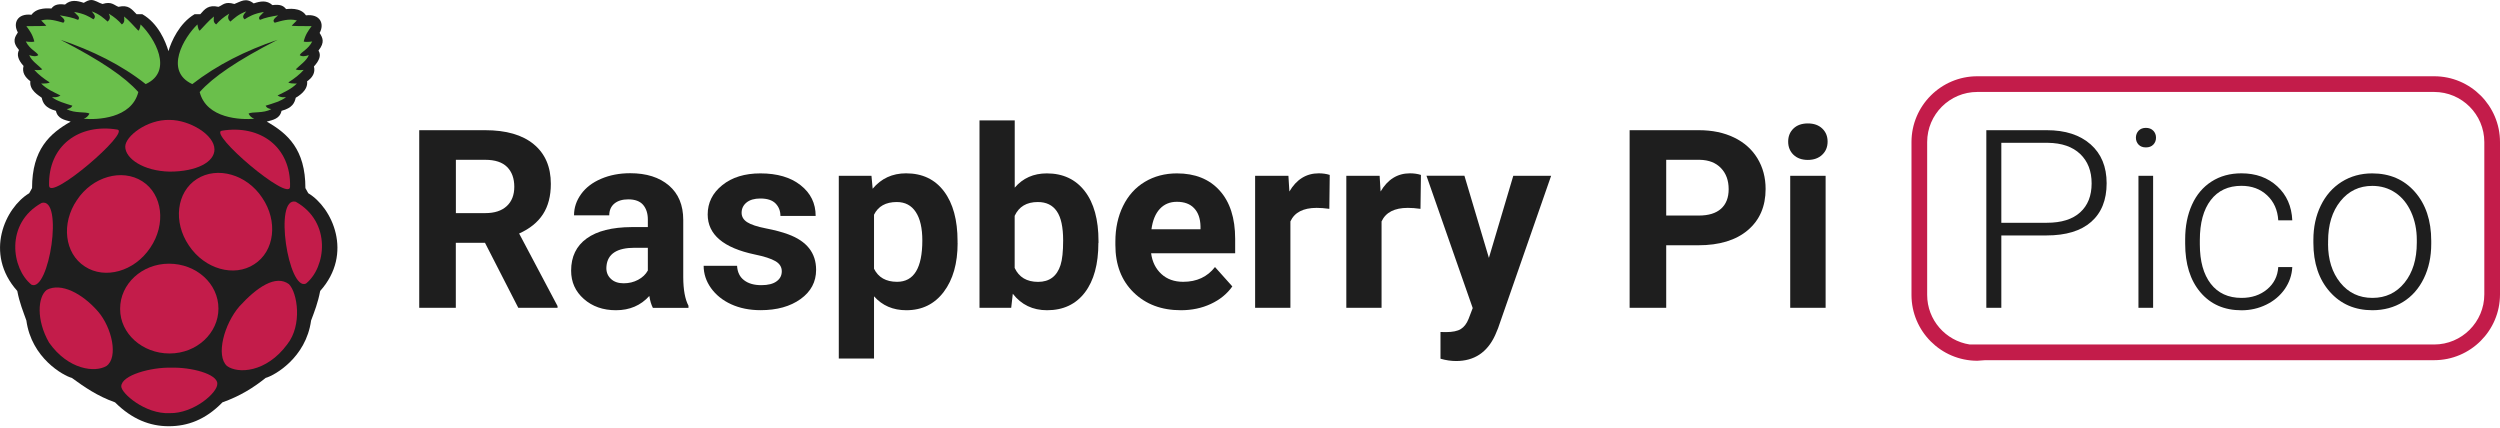 <svg width="333" height="57" viewBox="0 0 333 57" fill="none" xmlns="http://www.w3.org/2000/svg">
<g clip-path="url(#clip0)">
<path d="M64.599 32.337H60.715V40.997H55.841V17.342H64.629C67.422 17.342 69.579 17.963 71.093 19.212C72.607 20.46 73.372 22.217 73.372 24.495C73.372 26.107 73.023 27.455 72.327 28.53C71.631 29.605 70.571 30.468 69.148 31.103L74.265 40.77V40.997H69.034L64.599 32.337ZM60.715 28.386H64.652C65.878 28.386 66.824 28.076 67.498 27.455C68.171 26.834 68.504 25.971 68.504 24.881C68.504 23.768 68.187 22.89 67.551 22.247C66.915 21.611 65.946 21.286 64.636 21.286H60.723V28.386H60.715Z" fill="#1E1E1E"/>
<path d="M86.959 40.997C86.74 40.573 86.588 40.05 86.49 39.422C85.354 40.686 83.871 41.322 82.054 41.322C80.328 41.322 78.905 40.823 77.77 39.823C76.634 38.824 76.074 37.568 76.074 36.054C76.074 34.192 76.763 32.761 78.148 31.762C79.533 30.763 81.524 30.263 84.136 30.248H86.293V29.241C86.293 28.431 86.081 27.78 85.665 27.288C85.248 26.804 84.59 26.554 83.689 26.554C82.902 26.554 82.281 26.743 81.827 27.122C81.38 27.5 81.153 28.023 81.153 28.681H76.46C76.46 27.659 76.778 26.721 77.406 25.85C78.035 24.98 78.92 24.306 80.071 23.814C81.221 23.322 82.508 23.072 83.939 23.072C86.104 23.072 87.822 23.617 89.101 24.707C90.373 25.797 91.009 27.326 91.009 29.294V36.939C91.016 38.605 91.251 39.869 91.705 40.724V41.004H86.959V40.997ZM83.076 37.734C83.772 37.734 84.408 37.583 84.991 37.273C85.574 36.962 86.013 36.546 86.293 36.031V33.003H84.537C82.183 33.003 80.934 33.813 80.782 35.441L80.767 35.713C80.767 36.296 80.972 36.781 81.388 37.159C81.797 37.545 82.364 37.734 83.076 37.734Z" fill="#1E1E1E"/>
<path d="M104.134 36.137C104.134 35.562 103.847 35.108 103.279 34.782C102.711 34.449 101.795 34.154 100.539 33.897C96.361 33.018 94.264 31.239 94.264 28.567C94.264 27.008 94.907 25.706 96.209 24.662C97.504 23.617 99.199 23.095 101.288 23.095C103.521 23.095 105.308 23.617 106.64 24.669C107.98 25.721 108.646 27.084 108.646 28.764H103.953C103.953 28.091 103.733 27.538 103.302 27.099C102.87 26.66 102.189 26.44 101.273 26.44C100.486 26.44 99.873 26.622 99.434 26.978C99.002 27.334 98.783 27.788 98.783 28.34C98.783 28.863 99.032 29.279 99.525 29.597C100.017 29.915 100.849 30.195 102.023 30.422C103.196 30.649 104.18 30.914 104.982 31.209C107.465 32.118 108.706 33.692 108.706 35.94C108.706 37.545 108.018 38.839 106.64 39.831C105.262 40.823 103.483 41.315 101.311 41.315C99.835 41.315 98.533 41.05 97.39 40.527C96.247 40.005 95.354 39.278 94.703 38.37C94.052 37.454 93.726 36.462 93.726 35.403H98.177C98.223 36.235 98.525 36.879 99.101 37.318C99.676 37.764 100.44 37.984 101.409 37.984C102.31 37.984 102.991 37.81 103.446 37.469C103.907 37.136 104.134 36.69 104.134 36.137Z" fill="#1E1E1E"/>
<path d="M127.555 32.367C127.555 35.077 126.941 37.242 125.708 38.877C124.481 40.505 122.816 41.322 120.727 41.322C118.948 41.322 117.517 40.702 116.42 39.468V47.756H111.727V23.413H116.079L116.238 25.139C117.374 23.776 118.857 23.087 120.689 23.087C122.854 23.087 124.542 23.89 125.745 25.494C126.949 27.099 127.547 29.309 127.547 32.125V32.367H127.555ZM122.854 32.027C122.854 30.392 122.566 29.128 121.983 28.242C121.401 27.356 120.56 26.91 119.455 26.91C117.979 26.91 116.972 27.477 116.42 28.598V35.796C116.995 36.955 118.017 37.537 119.493 37.537C121.734 37.537 122.854 35.698 122.854 32.027Z" fill="#1E1E1E"/>
<path d="M146.304 32.367C146.304 35.183 145.706 37.379 144.503 38.961C143.299 40.535 141.619 41.322 139.469 41.322C137.562 41.322 136.04 40.588 134.905 39.127L134.693 40.997H130.469V16.04H135.162V24.995C136.244 23.731 137.668 23.095 139.439 23.095C141.581 23.095 143.269 23.882 144.488 25.456C145.706 27.031 146.32 29.249 146.32 32.11V32.367H146.304ZM141.611 32.027C141.611 30.248 141.331 28.953 140.764 28.136C140.203 27.319 139.363 26.91 138.243 26.91C136.744 26.91 135.722 27.523 135.154 28.749V35.691C135.73 36.924 136.767 37.545 138.273 37.545C139.787 37.545 140.786 36.796 141.263 35.304C141.498 34.578 141.611 33.495 141.611 32.027Z" fill="#1E1E1E"/>
<path d="M157.295 41.322C154.714 41.322 152.617 40.535 150.998 38.953C149.378 37.371 148.568 35.267 148.568 32.632V32.178C148.568 30.415 148.908 28.832 149.59 27.44C150.271 26.047 151.24 24.972 152.489 24.223C153.738 23.473 155.168 23.095 156.773 23.095C159.18 23.095 161.073 23.852 162.45 25.373C163.828 26.895 164.524 29.037 164.524 31.822V33.737H153.329C153.48 34.888 153.942 35.804 154.699 36.5C155.456 37.197 156.432 37.537 157.598 37.537C159.407 37.537 160.823 36.879 161.837 35.569L164.146 38.151C163.442 39.15 162.488 39.922 161.285 40.482C160.089 41.042 158.756 41.322 157.295 41.322ZM156.758 26.88C155.827 26.88 155.07 27.197 154.487 27.826C153.904 28.454 153.533 29.362 153.374 30.536H159.907V30.157C159.884 29.113 159.604 28.303 159.059 27.735C158.522 27.16 157.75 26.88 156.758 26.88Z" fill="#1E1E1E"/>
<path d="M177.067 27.818C176.431 27.727 175.864 27.689 175.379 27.689C173.6 27.689 172.435 28.287 171.882 29.491V40.997H167.181V23.413H171.617L171.746 25.509C172.692 23.897 173.994 23.087 175.659 23.087C176.181 23.087 176.666 23.155 177.12 23.299L177.067 27.818Z" fill="#1E1E1E"/>
<path d="M189.209 27.818C188.573 27.727 188.005 27.689 187.521 27.689C185.742 27.689 184.584 28.287 184.024 29.491V40.997H179.33V23.413H183.766L183.895 25.509C184.841 23.897 186.143 23.087 187.808 23.087C188.331 23.087 188.815 23.155 189.269 23.299L189.209 27.818Z" fill="#1E1E1E"/>
<path d="M198.322 34.351L201.57 23.413H206.611L199.541 43.722L199.155 44.645C198.103 46.939 196.369 48.089 193.955 48.089C193.274 48.089 192.577 47.983 191.873 47.779V44.221L192.592 44.236C193.478 44.236 194.144 44.1 194.583 43.828C195.022 43.555 195.363 43.109 195.613 42.48L196.165 41.035L190.003 23.405H195.06L198.322 34.351Z" fill="#1E1E1E"/>
<path d="M221.939 32.663V40.997H217.065V17.342H226.292C228.071 17.342 229.63 17.667 230.978 18.318C232.325 18.969 233.362 19.893 234.089 21.089C234.815 22.285 235.179 23.647 235.179 25.176C235.179 27.493 234.384 29.325 232.802 30.664C231.22 32.004 229.017 32.67 226.209 32.67H221.939V32.663ZM221.939 28.711H226.292C227.579 28.711 228.563 28.409 229.244 27.803C229.918 27.197 230.258 26.327 230.258 25.199C230.258 24.041 229.918 23.102 229.236 22.391C228.555 21.679 227.609 21.308 226.405 21.286H221.939V28.711V28.711Z" fill="#1E1E1E"/>
<path d="M238.184 18.863C238.184 18.159 238.418 17.576 238.888 17.122C239.357 16.668 240 16.441 240.81 16.441C241.613 16.441 242.249 16.668 242.725 17.122C243.202 17.576 243.437 18.159 243.437 18.863C243.437 19.575 243.195 20.165 242.71 20.619C242.226 21.074 241.59 21.301 240.803 21.301C240.016 21.301 239.372 21.074 238.895 20.619C238.426 20.165 238.184 19.582 238.184 18.863ZM243.172 40.997H238.456V23.413H243.172V40.997Z" fill="#1E1E1E"/>
<path d="M266.577 31.361V40.997H264.579V17.342H272.64C275.1 17.342 277.038 17.97 278.469 19.227C279.892 20.483 280.604 22.209 280.604 24.412C280.604 26.63 279.915 28.348 278.545 29.552C277.175 30.755 275.191 31.361 272.587 31.361H266.577ZM266.577 29.673H272.64C274.578 29.673 276.062 29.211 277.076 28.287C278.098 27.364 278.605 26.077 278.605 24.427C278.605 22.792 278.098 21.482 277.084 20.514C276.069 19.545 274.631 19.045 272.769 19.022H266.577V29.673Z" fill="#1E1E1E"/>
<path d="M284.502 18.341C284.502 17.978 284.623 17.667 284.858 17.41C285.1 17.16 285.418 17.032 285.834 17.032C286.25 17.032 286.576 17.16 286.818 17.41C287.06 17.66 287.181 17.97 287.181 18.341C287.181 18.704 287.06 19.015 286.818 19.265C286.576 19.514 286.25 19.635 285.834 19.635C285.418 19.635 285.1 19.514 284.858 19.265C284.623 19.015 284.502 18.704 284.502 18.341ZM286.795 40.997H284.842V23.413H286.795V40.997Z" fill="#1E1E1E"/>
<path d="M298.574 39.68C299.929 39.68 301.064 39.301 301.98 38.537C302.896 37.772 303.388 36.781 303.464 35.569H305.333C305.28 36.644 304.94 37.621 304.327 38.506C303.706 39.392 302.888 40.081 301.866 40.58C300.845 41.08 299.747 41.33 298.574 41.33C296.265 41.33 294.441 40.527 293.086 38.923C291.731 37.318 291.065 35.161 291.065 32.458V31.868C291.065 30.134 291.367 28.605 291.973 27.265C292.579 25.926 293.449 24.904 294.585 24.177C295.72 23.451 297.037 23.087 298.559 23.087C300.489 23.087 302.078 23.662 303.327 24.813C304.576 25.964 305.25 27.47 305.333 29.347H303.464C303.38 27.97 302.881 26.864 301.98 26.017C301.072 25.169 299.936 24.752 298.559 24.752C296.802 24.752 295.44 25.388 294.471 26.652C293.502 27.916 293.018 29.695 293.018 31.981V32.549C293.018 34.79 293.502 36.538 294.471 37.795C295.44 39.051 296.81 39.68 298.574 39.68Z" fill="#1E1E1E"/>
<path d="M308.142 31.951C308.142 30.263 308.467 28.742 309.126 27.387C309.784 26.032 310.708 24.98 311.904 24.223C313.1 23.473 314.455 23.095 315.976 23.095C318.315 23.095 320.215 23.912 321.661 25.555C323.107 27.197 323.841 29.37 323.841 32.08V32.489C323.841 34.192 323.515 35.721 322.857 37.076C322.198 38.431 321.275 39.483 320.086 40.217C318.898 40.951 317.535 41.322 316.006 41.322C313.675 41.322 311.783 40.505 310.329 38.862C308.876 37.219 308.142 35.047 308.142 32.337V31.951ZM310.095 32.481C310.095 34.585 310.64 36.311 311.73 37.659C312.82 39.006 314.243 39.68 316.014 39.68C317.77 39.68 319.193 39.006 320.283 37.659C321.373 36.311 321.918 34.532 321.918 32.322V31.951C321.918 30.611 321.668 29.378 321.169 28.265C320.669 27.152 319.973 26.282 319.072 25.676C318.171 25.063 317.142 24.76 315.984 24.76C314.25 24.76 312.835 25.441 311.745 26.796C310.647 28.159 310.102 29.938 310.102 32.133V32.481H310.095Z" fill="#1E1E1E"/>
<path d="M263.375 48.052C258.538 48.052 254.61 44.115 254.61 39.286V18.924C254.61 14.087 258.546 10.158 263.375 10.158H324.234C329.071 10.158 333 14.095 333 18.924V39.21C333 44.047 329.064 47.976 324.234 47.976H264.42L263.375 48.052ZM262.368 45.887H324.234C327.913 45.887 330.911 42.889 330.911 39.21V18.924C330.911 15.245 327.913 12.248 324.234 12.248H263.375C259.696 12.248 256.699 15.245 256.699 18.924V39.286C256.699 42.624 259.159 45.395 262.368 45.887Z" fill="#C31C4A"/>
<path d="M12.143 0C11.84 0 11.537 0.151 11.158 0.378C10.25 0.076 9.417 -0.076 8.66 0.606C7.525 0.454 7.147 0.757 6.844 1.135C6.617 1.135 4.951 0.908 4.194 1.968C2.302 1.741 1.696 3.104 2.378 4.315C1.999 4.92 1.545 5.526 2.529 6.661C2.226 7.267 2.378 7.948 3.135 8.781C2.908 9.689 3.362 10.295 4.043 10.825C3.892 12.036 5.178 12.717 5.557 13.02C5.708 13.701 6.011 14.382 7.449 14.761C7.676 15.82 8.585 15.972 9.417 16.199C6.617 17.788 4.27 19.908 4.27 25.055L3.892 25.736C0.712 27.629 -2.164 33.76 2.302 38.756C2.605 40.346 3.059 41.406 3.513 42.692C4.194 47.688 8.433 50.035 9.569 50.338C11.234 51.549 12.975 52.76 15.322 53.593C17.593 55.863 20.015 56.772 22.437 56.772H22.513C24.935 56.772 27.357 55.939 29.628 53.593C31.975 52.76 33.791 51.624 35.381 50.338C36.517 50.035 40.755 47.688 41.437 42.692C41.891 41.481 42.345 40.346 42.648 38.756C47.114 33.76 44.237 27.629 41.058 25.736L40.68 25.055C40.68 19.908 38.333 17.788 35.532 16.199C36.365 15.972 37.273 15.82 37.501 14.761C38.939 14.382 39.242 13.701 39.393 13.02C39.771 12.793 41.058 12.036 40.907 10.825C41.588 10.37 42.042 9.689 41.815 8.856C42.572 8.024 42.799 7.342 42.421 6.737C43.329 5.601 42.951 4.996 42.572 4.39C43.253 3.179 42.648 1.817 40.755 2.044C39.998 0.908 38.333 1.211 38.106 1.211C37.803 0.833 37.425 0.53 36.289 0.681C35.532 0 34.7 0.151 33.791 0.454C32.732 -0.378 32.05 0.227 31.218 0.53C29.931 0.151 29.704 0.681 29.098 0.908C27.736 0.606 27.282 1.211 26.676 1.892H25.919C23.875 3.104 22.816 5.526 22.437 6.813C22.059 5.526 21.075 3.104 18.955 1.892H18.198C17.517 1.211 17.138 0.606 15.776 0.908C15.17 0.681 14.867 0.151 13.656 0.53C13.127 0.378 12.672 0 12.143 0Z" fill="#1E1E1E"/>
<path d="M8.054 5.299C13.504 8.099 16.683 10.295 18.424 12.263C17.516 15.82 12.899 15.972 11.158 15.82C11.536 15.669 11.763 15.442 11.915 15.139C11.46 14.836 9.946 15.139 8.887 14.534C9.265 14.458 9.492 14.382 9.644 14.079C8.66 13.777 7.6 13.474 6.919 12.944C7.297 12.944 7.6 13.02 8.054 12.717C7.146 12.263 6.237 11.884 5.48 11.127C5.935 11.127 6.464 11.127 6.616 10.976C5.783 10.446 5.102 9.916 4.572 9.311C5.253 9.386 5.48 9.311 5.632 9.235C5.026 8.629 4.194 8.099 3.891 7.342C4.345 7.494 4.799 7.57 5.102 7.342C4.875 6.888 3.966 6.586 3.437 5.526C3.966 5.601 4.496 5.601 4.572 5.526C4.345 4.617 3.966 4.088 3.512 3.482C4.572 3.482 6.237 3.482 6.162 3.406L5.48 2.725C6.54 2.422 7.6 2.801 8.432 3.028C8.811 2.725 8.432 2.422 7.978 2.044C8.887 2.195 9.719 2.347 10.401 2.649C10.779 2.271 10.174 1.968 9.871 1.59C11.233 1.817 11.839 2.195 12.444 2.574C12.899 2.195 12.444 1.817 12.217 1.514C13.277 1.892 13.807 2.422 14.337 2.876C14.564 2.649 14.791 2.422 14.488 1.817C15.245 2.271 15.775 2.725 16.229 3.255C16.683 2.952 16.532 2.574 16.532 2.195C17.289 2.801 17.819 3.482 18.424 4.088C18.576 4.012 18.651 3.709 18.727 3.255C20.544 4.996 23.193 9.462 19.408 11.203C16.153 8.629 12.293 6.737 8.054 5.299Z" fill="#6ABF4B"/>
<path d="M36.97 5.299C31.52 8.099 28.34 10.295 26.599 12.263C27.508 15.82 32.125 15.972 33.866 15.82C33.488 15.669 33.261 15.442 33.109 15.139C33.563 14.836 35.077 15.139 36.137 14.534C35.759 14.458 35.532 14.382 35.38 14.079C36.364 13.777 37.424 13.474 38.105 12.944C37.727 12.944 37.424 13.02 36.97 12.717C37.878 12.263 38.786 11.884 39.543 11.127C39.089 11.127 38.559 11.127 38.408 10.976C39.241 10.446 39.922 9.916 40.452 9.311C39.77 9.386 39.543 9.311 39.392 9.235C39.998 8.629 40.83 8.099 41.133 7.342C40.679 7.494 40.225 7.57 39.922 7.342C40.149 6.888 41.057 6.586 41.587 5.526C41.057 5.601 40.527 5.601 40.452 5.526C40.679 4.617 41.057 4.088 41.511 3.482C40.452 3.482 38.786 3.482 38.862 3.406L39.543 2.725C38.484 2.422 37.424 2.801 36.591 3.028C36.213 2.725 36.591 2.422 37.045 2.044C36.137 2.195 35.304 2.347 34.623 2.649C34.245 2.271 34.85 1.968 35.153 1.59C33.791 1.817 33.185 2.195 32.579 2.574C32.125 2.195 32.579 1.817 32.806 1.514C31.747 1.892 31.217 2.422 30.687 2.876C30.46 2.649 30.233 2.422 30.536 1.817C29.779 2.271 29.249 2.725 28.795 3.255C28.34 2.952 28.492 2.574 28.492 2.195C27.735 2.801 27.205 3.482 26.599 4.088C26.448 4.012 26.372 3.709 26.297 3.255C24.48 4.996 21.831 9.462 25.615 11.203C28.946 8.629 32.731 6.737 36.97 5.299Z" fill="#6ABF4B"/>
<path d="M29.097 41.103C29.097 44.358 26.221 47.083 22.588 47.083C18.954 47.083 16.002 44.433 16.002 41.178V41.103C16.002 37.848 18.878 35.123 22.512 35.123C26.145 35.123 29.097 37.772 29.097 41.103Z" fill="#C31C4A"/>
<path d="M18.954 24.147C21.679 25.888 22.133 29.9 20.014 33.003C17.894 36.182 13.958 37.242 11.309 35.501C8.584 33.76 8.13 29.748 10.249 26.645C12.293 23.541 16.229 22.406 18.954 24.147Z" fill="#C31C4A"/>
<path d="M26.221 23.844C23.496 25.585 23.042 29.597 25.161 32.7C27.281 35.88 31.217 36.939 33.866 35.198C36.591 33.457 37.045 29.446 34.926 26.342C32.882 23.238 28.946 22.103 26.221 23.844Z" fill="#C31C4A"/>
<path d="M5.556 27.023C8.508 26.266 6.54 38.983 4.194 37.923C1.544 35.804 0.636 29.748 5.556 27.023Z" fill="#C31C4A"/>
<path d="M39.392 26.872C36.44 26.115 38.408 38.832 40.755 37.772C43.404 35.653 44.236 29.597 39.392 26.872Z" fill="#C31C4A"/>
<path d="M29.552 17.41C34.623 16.577 38.786 19.529 38.635 24.904C38.484 26.948 27.659 17.713 29.552 17.41Z" fill="#C31C4A"/>
<path d="M15.624 17.259C10.552 16.426 6.389 19.378 6.54 24.752C6.691 26.796 17.44 17.561 15.624 17.259Z" fill="#C31C4A"/>
<path d="M22.588 15.972C19.56 15.896 16.683 18.167 16.683 19.529C16.683 21.119 19.106 22.784 22.588 22.86C26.221 22.86 28.567 21.573 28.567 19.908C28.567 17.94 25.237 15.972 22.588 15.972Z" fill="#C31C4A"/>
<path d="M22.815 48.975C25.464 48.899 28.946 49.808 28.946 51.094C29.022 52.306 25.767 55.106 22.588 55.031C19.333 55.182 16.153 52.381 16.153 51.473C16.153 49.959 20.165 48.899 22.815 48.975Z" fill="#C31C4A"/>
<path d="M13.05 41.481C14.942 43.676 15.775 47.612 14.185 48.748C12.671 49.656 9.114 49.278 6.54 45.644C4.799 42.617 5.026 39.513 6.237 38.605C8.13 37.621 10.931 39.059 13.05 41.481Z" fill="#C31C4A"/>
<path d="M31.898 40.8C29.854 43.147 28.719 47.385 30.233 48.748C31.671 49.808 35.456 49.656 38.257 45.871C40.3 43.298 39.619 38.983 38.484 37.848C36.743 36.561 34.245 38.226 31.898 40.8Z" fill="#C31C4A"/>
</g>
<defs>
<clipPath id="clip0">
<rect width="333" height="56.772" fill="white"/>
</clipPath>
</defs>
</svg>
